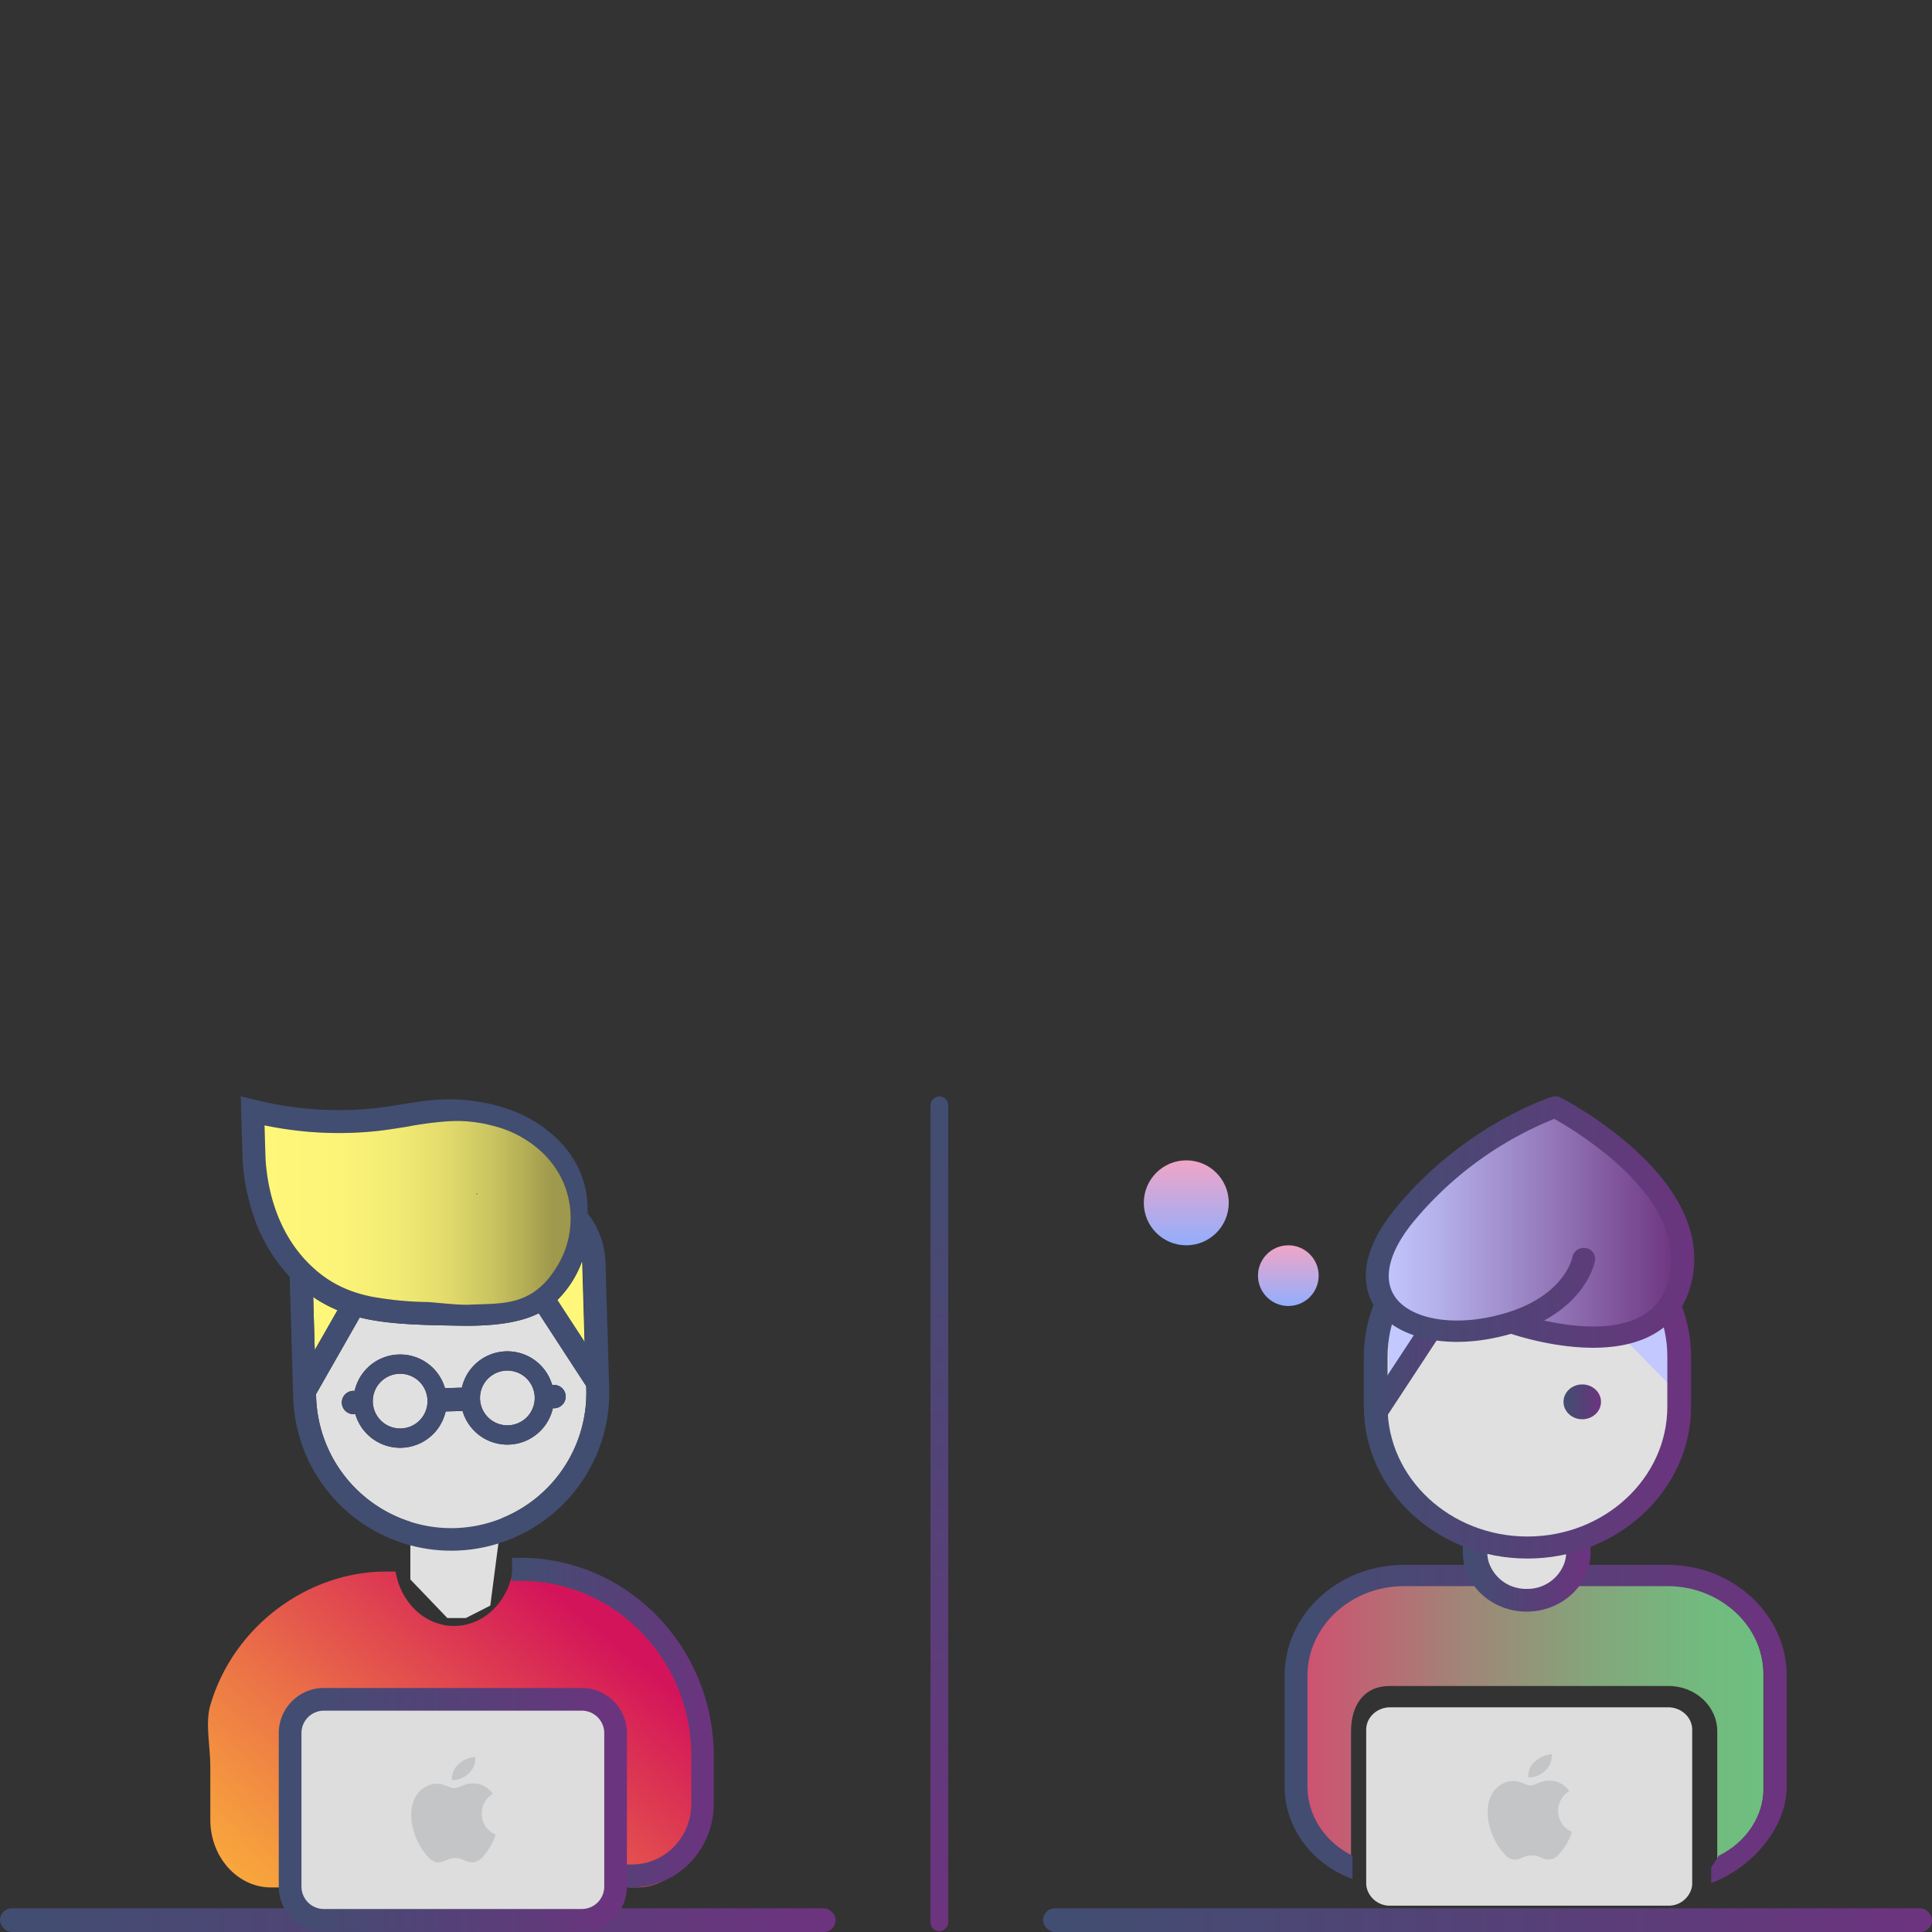 <svg xmlns="http://www.w3.org/2000/svg" xmlns:xlink="http://www.w3.org/1999/xlink" width="700" height="700" viewBox="0 0 700 700">
  <rect x="0" y="0" width="700" height="700" fill="#333333" stroke="none"/>
  <defs>
    <linearGradient id="linear-gradient" y1="0.5" x2="1" y2="0.5" gradientUnits="objectBoundingBox">
      <stop offset="0" stop-color="#414e71"/>
      <stop offset="0.558" stop-color="#574078"/>
      <stop offset="1" stop-color="#6d337f"/>
    </linearGradient>
    <linearGradient id="linear-gradient-3" x1="-0.037" y1="0.99" x2="0.874" y2="0.281" gradientUnits="objectBoundingBox">
      <stop offset="0" stop-color="#fbb03b"/>
      <stop offset="0.152" stop-color="#f69e3e"/>
      <stop offset="0.454" stop-color="#eb7247"/>
      <stop offset="0.873" stop-color="#d92a55"/>
      <stop offset="1" stop-color="#d4145a"/>
    </linearGradient>
    <linearGradient id="linear-gradient-4" xlink:href="#linear-gradient"/>
    <linearGradient id="linear-gradient-8" x1="18.361" y1="0.147" x2="19.315" y2="0.147" gradientUnits="objectBoundingBox">
      <stop offset="0" stop-color="#fff77a"/>
      <stop offset="0.25" stop-color="#fcf478"/>
      <stop offset="0.43" stop-color="#f2eb74"/>
      <stop offset="0.587" stop-color="#e3db6c"/>
      <stop offset="0.732" stop-color="#ccc662"/>
      <stop offset="0.867" stop-color="#b0aa54"/>
      <stop offset="0.939" stop-color="#9e994c"/>
    </linearGradient>
    <linearGradient id="linear-gradient-9" x1="20.833" y1="-0.194" x2="21.817" y2="-0.194" xlink:href="#linear-gradient-8"/>
    <linearGradient id="linear-gradient-10" x1="1.392" y1="0.421" x2="2.368" y2="0.421" xlink:href="#linear-gradient"/>
    <linearGradient id="linear-gradient-11" x1="0" y1="0.5" x2="1" y2="0.5" xlink:href="#linear-gradient-8"/>
    <linearGradient id="linear-gradient-12" x1="2.252" y1="0.16" x2="3.252" y2="0.16" xlink:href="#linear-gradient"/>
    <linearGradient id="linear-gradient-14" y1="0.5" x2="1" y2="0.5" gradientUnits="objectBoundingBox">
      <stop offset="0" stop-color="#d34e71"/>
      <stop offset="0.076" stop-color="#c75a72"/>
      <stop offset="0.367" stop-color="#a08677"/>
      <stop offset="0.628" stop-color="#84a57b"/>
      <stop offset="0.848" stop-color="#73b97e"/>
      <stop offset="1" stop-color="#6dc07f"/>
    </linearGradient>
    <linearGradient id="linear-gradient-18" x1="16.247" y1="-1.986" x2="16.902" y2="-1.986" gradientUnits="objectBoundingBox">
      <stop offset="0.006" stop-color="#c3c9ff"/>
      <stop offset="0.193" stop-color="#b5b2eb"/>
      <stop offset="0.588" stop-color="#9376b8"/>
      <stop offset="1" stop-color="#6d337f"/>
    </linearGradient>
    <linearGradient id="linear-gradient-19" x1="12.469" y1="0.468" x2="13.123" y2="0.468" xlink:href="#linear-gradient-18"/>
    <linearGradient id="linear-gradient-23" x1="0" y1="0.5" x2="1" y2="0.5" xlink:href="#linear-gradient-18"/>
    <linearGradient id="linear-gradient-27" x1="0.5" x2="0.5" y2="1" gradientUnits="objectBoundingBox">
      <stop offset="0" stop-color="#f0a5c6"/>
      <stop offset="1" stop-color="#92aefe"/>
    </linearGradient>
  </defs>
  <g id="Group_193" data-name="Group 193" transform="translate(530 3887)">
    <g id="Group_192" data-name="Group 192">
      <g id="Group_191" data-name="Group 191">
        <g id="Group_190" data-name="Group 190">
          <g id="Group_188" data-name="Group 188">
            <g id="Group_189" data-name="Group 189">
              <g id="Group_181" data-name="Group 181" transform="translate(-530 -3887)">
                <rect id="Rectangle_32" data-name="Rectangle 32" width="700" height="699.587" transform="translate(0 0)" fill="none"/>
              </g>
              <g id="Group_184" data-name="Group 184" transform="translate(-530 -3886.587)">
                <g id="Group_122" data-name="Group 122" transform="translate(343.558 396.826) rotate(90)">
                  <rect id="Rectangle_22" data-name="Rectangle 22" width="302.481" height="6.442" rx="3.221" transform="translate(0 0)" fill="url(#linear-gradient)"/>
                </g>
                <g id="Group_183" data-name="Group 183" transform="translate(0 396.826)">
                  <g id="Group_114" data-name="Group 114" transform="translate(0 294.172)">
                    <rect id="Rectangle_23" data-name="Rectangle 23" width="302.761" height="8.589" rx="4.294" fill="url(#linear-gradient)"/>
                  </g>
                  <path id="Path_119" data-name="Path 119" d="M2603.236,2877.945c-10.579,0-19.4-8.524-21.2-19.718h-3.49c-28.245,0-55.257,19.737-63.631,48.4-1.922,6.575,0,14.73,0,22.335v19.266c0,13.486,9.87,24.457,22,24.457h3.105v-53.488c0-10.034,7.343-18.2,16.371-18.2h93.676c9.028,0,12.986,8.543,12.986,18.578v45.653l3.385,7.454h3.106c12.132,0,22-10.971,22-24.457v-19.266c0-39-28.546-70.731-63.632-70.731h-3.49C2622.63,2869.421,2613.815,2877.945,2603.236,2877.945Z" transform="translate(-2438.708 -2686.066)" fill="url(#linear-gradient-3)"/>
                  <path id="Path_120" data-name="Path 120" d="M2670.941,2846.584h-3.061v4.548a22.048,22.048,0,0,1-.333,3.79h3.393c34.113,0,61.866,28.487,61.866,63.5v17.3c0,12.107-9.6,21.957-21.391,21.957H2708.4v7.612c0,.243-.008.485-.017.726h3.037c16.274,0,29.515-13.59,29.515-30.294v-17.3C2740.931,2878.81,2709.533,2846.584,2670.941,2846.584Z" transform="translate(-2482.336 -2679.398)" fill="url(#linear-gradient-4)"/>
                  <path id="Path_121" data-name="Path 121" d="M2575.112,2854.921h3.483a21.547,21.547,0,0,1-.342-3.79v-4.548h-3.142a71.919,71.919,0,0,0-71.838,71.838v17.3a30.329,30.329,0,0,0,30.295,30.294h3.117c-.01-.241-.018-.483-.018-.726v-7.612h-3.1a21.981,21.981,0,0,1-21.957-21.957v-17.3A63.573,63.573,0,0,1,2575.112,2854.921Z" transform="translate(-2435.184 -2679.398)" fill="url(#linear-gradient-4)"/>
                  <g id="Group_115" data-name="Group 115" transform="translate(101 214.348)">
                    <path id="Path_122" data-name="Path 122" d="M2563.749,2916.068l-7.878,9.964v63.136l16.7,8.249h92.659l8.267-4.286v-67.1l-8.267-9.964Z" transform="translate(-2551.604 -2913.051)" fill="#ddd"/>
                    <path id="Path_123" data-name="Path 123" d="M2659.731,2911.855H2566.25a16.355,16.355,0,0,0-16.337,16.336v55.634c0,.243.008.485.018.725a16.356,16.356,0,0,0,16.319,15.611h93.481a16.356,16.356,0,0,0,16.32-15.611c.01-.241.018-.483.018-.725v-55.634A16.355,16.355,0,0,0,2659.731,2911.855Zm8.112,68.526v3.443c0,.245-.016.486-.037.725a8.119,8.119,0,0,1-8.074,7.385H2566.25a8.117,8.117,0,0,1-8.073-7.385c-.022-.239-.038-.48-.038-.725v-55.634a8.118,8.118,0,0,1,8.11-8.109h93.481a8.12,8.12,0,0,1,8.112,8.109v52.19Z" transform="translate(-2549.912 -2911.855)" fill="url(#linear-gradient-4)"/>
                  </g>
                  <g id="Group_116" data-name="Group 116" transform="translate(142.89 140.214)">
                    <path id="Path_124" data-name="Path 124" d="M2616.08,2817.28v29.32l13.4,13.985h6.7l8.861-4.51,5.059-38.794Z" transform="translate(-2610.289 -2811.792)" fill="#e0e0e0"/>
                    <path id="Path_125" data-name="Path 125" d="M2641.825,2809.615h-24.682a9.162,9.162,0,0,0-9.151,9.151v21.866a21.493,21.493,0,0,0,42.985,0v-21.866A9.161,9.161,0,0,0,2641.825,2809.615Zm-12.341,44.283a13.292,13.292,0,0,1-13.265-13.266v-21.866a.925.925,0,0,1,.924-.924h24.682a.925.925,0,0,1,.925.924v21.866a13.29,13.29,0,0,1-13.266,13.266Z" transform="translate(-2607.992 -2809.615)" fill="url(#linear-gradient-4)"/>
                  </g>
                  <path id="Path_126" data-name="Path 126" d="M2699.574,2698.765q-.018-.6-.066-1.186a37.449,37.449,0,0,1-9.1,14.329l10,15.365Z" transform="translate(-2488.608 -2637.977)" fill="url(#linear-gradient-8)"/>
                  <g id="Group_117" data-name="Group 117" transform="translate(87.219 0)">
                    <ellipse id="Ellipse_11" data-name="Ellipse 11" cx="9.921" cy="9.921" rx="9.921" ry="9.921" transform="translate(83.495 104.283) rotate(-24.188)" fill="#e0e0e0"/>
                    <ellipse id="Ellipse_12" data-name="Ellipse 12" cx="9.921" cy="9.921" rx="9.921" ry="9.921" transform="translate(44.65 105.428) rotate(-24.188)" fill="#e0e0e0"/>
                    <path id="Path_127" data-name="Path 127" d="M2626.6,2728.9c-1.877.055-3.881.068-6.024.031-12.437-.216-23.177-.4-32.443-2.125q-2.046-.38-3.979-.861l-15.834,27.776.031,1.039a49.021,49.021,0,0,0,50.387,47.5h0a49.022,49.022,0,0,0,47.5-50.388l-.031-1.039-17.2-26.424C2644.607,2726.655,2637.909,2728.563,2626.6,2728.9Zm32.15,25.6a4.226,4.226,0,0,1-4.1,4.348,4.021,4.021,0,0,1-.525-.018,16.9,16.9,0,0,1-32.719,1l-6.133.18a16.9,16.9,0,0,1-32.721.931,4.1,4.1,0,0,1-.524.049,4.226,4.226,0,1,1-.249-8.448,4.1,4.1,0,0,1,.524.019,16.9,16.9,0,0,1,32.72-1l6.133-.182a16.9,16.9,0,0,1,32.721-.93,4.221,4.221,0,0,1,4.872,4.051Z" transform="translate(-2541.031 -2645.846)" fill="#e0e0e0"/>
                    <path id="Path_128" data-name="Path 128" d="M2567.442,2735.443l8.25-14.472a48.613,48.613,0,0,1-8.819-4.782Z" transform="translate(-2540.619 -2643.512)" fill="url(#linear-gradient-9)"/>
                    <path id="Path_129" data-name="Path 129" d="M2655.918,2657.083l-.035-1.164a35.067,35.067,0,0,0-2.4-13.138,37.157,37.157,0,0,0-11.934-15.553c-5.982-4.885-13.178-8.161-22-10.02-12.463-2.626-21.535-1.164-31.139.383-3.085.5-6.274,1.01-9.634,1.39a125.508,125.508,0,0,1-43.292-3.033l-5.275-1.262.667,22.629,0,.1a77.254,77.254,0,0,0,3.691,19.73,60.46,60.46,0,0,0,13.37,22.9l1.291,43.794a57.269,57.269,0,0,0,114.488-3.374l-1.342-45.489A30.43,30.43,0,0,0,2655.918,2657.083Zm-106.7,11.384c-7.675-11.185-9.632-23.868-10.053-31.449l-.349-11.831a131.635,131.635,0,0,0,40.882,2.044c3.556-.4,6.844-.93,10.024-1.443l1.515-.243-.048-.019c7.646-1.4,15.551-2.192,19.948-1.852a50.942,50.942,0,0,1,10.823,1.762,39.722,39.722,0,0,1,15.5,7.823A33.508,33.508,0,0,1,2647,2645.6a31.9,31.9,0,0,1,1.666,4.764,32.883,32.883,0,0,1,1,6.022,33.731,33.731,0,0,1-.106,6.035c-.044.4-.089.756-.134,1.075-.156,1.1-.335,2.044-.37,2.222a33.275,33.275,0,0,1-4.488,10.983c-.233.367-.5.784-.8,1.242a31.02,31.02,0,0,1-3.067,3.941q-.269.29-.555.58a24.265,24.265,0,0,1-2.551,2.258,22.95,22.95,0,0,1-1.891,1.309q-.8.5-1.616.911c-5.454,2.788-11.329,2.94-19.173,3.141-1.812.047-1.253.128-3.481.109-3.067-.027-9.468-.667-13.064-.98a123.911,123.911,0,0,1-20.741-1.963c-1.439-.3-2.834-.637-4.193-1.027-1.374-.4-2.709-.842-4.01-1.348a40.76,40.76,0,0,1-12.166-7.382c-.361-.313-.712-.632-1.059-.951a47.187,47.187,0,0,1-3.739-3.872A48.4,48.4,0,0,1,2549.223,2668.467Zm7.806,38.152-.568-19.255a48.531,48.531,0,0,0,8.819,4.783Zm98.389,14.093a49.021,49.021,0,0,1-47.5,50.388h0a49.02,49.02,0,0,1-50.387-47.5l-.031-1.039,15.835-27.776q1.935.479,3.979.861c9.266,1.722,20.006,1.908,32.444,2.125,2.142.037,4.146.026,6.023-.03,11.3-.333,18-2.242,22.406-4.49l17.2,26.425Zm-.5-16.978-10-15.365a37.426,37.426,0,0,0,9.1-14.329q.048.588.067,1.185Z" transform="translate(-2530.206 -2614.687)" fill="url(#linear-gradient-10)"/>
                    <path id="Path_130" data-name="Path 130" d="M2649.966,2663.838l-.69.02q.057.178.11.357Z" transform="translate(-2564.02 -2628.645)" fill="#c48c2a"/>
                    <path id="Path_131" data-name="Path 131" d="M2653.084,2659.924a32.79,32.79,0,0,0-1-6.022,32.073,32.073,0,0,0-1.665-4.765,33.52,33.52,0,0,0-9.531-12.346,39.721,39.721,0,0,0-15.5-7.823,50.959,50.959,0,0,0-10.822-1.763c-4.4-.34-12.3.451-19.948,1.853l.048.019-1.516.243c-3.179.513-6.468,1.042-10.024,1.443a131.662,131.662,0,0,1-40.883-2.045l.35,11.831c.42,7.581,2.378,20.265,10.051,31.449a48.43,48.43,0,0,0,3.237,4.206,47.11,47.11,0,0,0,3.738,3.872c.348.321.7.639,1.06.952a40.762,40.762,0,0,0,12.165,7.382c1.3.507,2.637.953,4.011,1.348s2.754.731,4.193,1.027a123.9,123.9,0,0,0,20.741,1.963c3.6.313,10,.953,13.063.98,2.229.019,1.669-.063,3.482-.11,7.844-.2,13.719-.352,19.172-3.14q.813-.416,1.616-.912a22.973,22.973,0,0,0,1.891-1.309,24.372,24.372,0,0,0,2.551-2.256c.192-.194.376-.387.555-.581a31.074,31.074,0,0,0,3.067-3.941c.3-.457.572-.875.8-1.242a33.276,33.276,0,0,0,4.488-10.982c.035-.178.215-1.118.371-2.222.044-.318.09-.679.133-1.075A33.7,33.7,0,0,0,2653.084,2659.924Zm-33.515-6.511-.58.377c-.036-.118-.072-.239-.11-.357Z" transform="translate(-2533.624 -2618.22)" fill="url(#linear-gradient-11)"/>
                    <path id="Path_132" data-name="Path 132" d="M2640.856,2743.7a16.9,16.9,0,0,0-15.983,13.147l-6.132.181a16.9,16.9,0,0,0-32.719,1,4.166,4.166,0,0,0-.525-.019,4.226,4.226,0,0,0,.248,8.448,4.141,4.141,0,0,0,.523-.05,16.9,16.9,0,0,0,32.721-.931l6.133-.18a16.9,16.9,0,0,0,32.719-1,4.157,4.157,0,0,0,.525.017,4.226,4.226,0,1,0-.249-8.448,4.286,4.286,0,0,0-.523.049A16.9,16.9,0,0,0,2640.856,2743.7Zm-38.055,27.952a9.922,9.922,0,1,1,9.624-10.21A9.922,9.922,0,0,1,2602.8,2771.655Zm38.845-1.147a9.92,9.92,0,1,1,9.624-10.208A9.919,9.919,0,0,1,2641.646,2770.508Z" transform="translate(-2544.743 -2651.323)" fill="url(#linear-gradient-12)"/>
                  </g>
                  <path id="Path_137" data-name="Path 137" d="M53.028,5.8a7.314,7.314,0,0,0,2.2-5.8,10.046,10.046,0,0,0-6.219,2.754A7.012,7.012,0,0,0,46.764,8.38,8.383,8.383,0,0,0,53.028,5.8Zm4.521,14.71a8.538,8.538,0,0,1,4.05-7.18A8.741,8.741,0,0,0,54.738,9.6c-2.924-.3-5.7,1.727-7.185,1.727s-3.765-1.688-6.19-1.642A9.173,9.173,0,0,0,33.6,14.414c-3.311,5.772-.849,14.323,2.378,19.006,1.577,2.292,3.456,4.864,5.922,4.771,2.381-.093,3.278-1.544,6.151-1.544s3.678,1.544,6.192,1.5c2.558-.047,4.177-2.336,5.741-4.636a20.83,20.83,0,0,0,2.6-5.362A8.336,8.336,0,0,1,57.549,20.514Z" transform="translate(116.971 239.348)" fill="#c3c5c6"/>
                </g>
                <g id="Group_186" data-name="Group 186" transform="translate(377.914 396.826)">
                  <g id="Group_109" data-name="Group 109" transform="translate(0 294.172)">
                    <rect id="Rectangle_22-2" data-name="Rectangle 22" width="322.086" height="8.589" rx="4.294" fill="url(#linear-gradient)"/>
                  </g>
                  <path id="Path_106" data-name="Path 106" d="M3051.6,3004.813h100.973c9.731,0,17.647,7.355,17.647,16.4v46.519c9.938-4.868,16.731-14.559,16.731-25.7V3000.8c0-18.368-16.084-33.312-35.854-33.312h-98.022c-19.77,0-35.853,14.944-35.853,33.312v41.227c0,11.143,10.37,20.834,20.308,25.7v-46.519C3037.533,3012.167,3041.873,3004.813,3051.6,3004.813Z" transform="translate(-2925.939 -2791.188)" fill="url(#linear-gradient-14)"/>
                  <path id="Path_107" data-name="Path 107" d="M3144.923,2956.479h-95.487c-23.832,0-43.22,18.014-43.22,40.156V3036.8c0,15.209,10.21,28.236,24.593,33.5v-8.46c-9.68-4.742-16.3-14.184-16.3-25.038v-40.161c0-17.893,15.668-32.45,34.926-32.45h95.487c19.258,0,34.927,14.557,34.927,32.45V3036.8c0,10.854-6.618,20.295-16.3,25.037l-2.757,4.292v5.609c14.382-5.263,27.348-19.729,27.348-34.938v-40.161C3188.143,2974.493,3168.754,2956.479,3144.923,2956.479Z" transform="translate(-2918.698 -2786.739)" fill="url(#linear-gradient-4)"/>
                  <path id="Path_108" data-name="Path 108" d="M3159.734,3030.922H3059.081c-4.815,0-8.732,3.639-8.732,8.113v55.653a7.489,7.489,0,0,0,.169,1.575,8.6,8.6,0,0,0,8.563,6.539h100.653a8.607,8.607,0,0,0,8.565-6.539,7.641,7.641,0,0,0,.167-1.575v-55.653C3168.466,3034.562,3164.549,3030.922,3159.734,3030.922Z" transform="translate(-2933.263 -2809.574)" fill="#ddd"/>
                  <path id="Path_109" data-name="Path 109" d="M3157.1,3019.432H3056.449c-9.7,0-17.591,7.331-17.591,16.344v55.653c0,9.011,7.891,16.343,17.591,16.343H3157.1c9.7,0,17.591-7.331,17.591-16.343v-55.653C3174.693,3026.763,3166.8,3019.432,3157.1,3019.432Zm0,80.109H3056.449a8.6,8.6,0,0,1-8.564-6.538,7.573,7.573,0,0,1-.168-1.574v-55.653c0-4.474,3.917-8.114,8.732-8.114H3157.1c4.815,0,8.733,3.64,8.733,8.114v55.653a7.563,7.563,0,0,1-.168,1.574A8.606,8.606,0,0,1,3157.1,3099.542Z" transform="translate(-2930.273 -2805.926)" fill="url(#linear-gradient-4)"/>
                  <g id="Group_110" data-name="Group 110" transform="translate(152.096 134.145)">
                    <path id="Path_110" data-name="Path 110" d="M3103.194,2911.8v29.33l14.433,13.99h7.216l9.542-4.511,5.446-38.809Z" transform="translate(-3096.959 -2906.311)" fill="#e0e0e0"/>
                    <path id="Path_111" data-name="Path 111" d="M3131.536,2904.135H3104.96c-5.433,0-9.853,4.105-9.853,9.154v21.876a20.039,20.039,0,0,0,.368,3.791c1.935,10.052,11.406,17.709,22.773,17.709s20.839-7.657,22.773-17.709a19.979,19.979,0,0,0,.368-3.791v-21.876C3141.389,2908.241,3136.969,2904.135,3131.536,2904.135Zm-13.287,44.3a14.206,14.206,0,0,1-13.682-9.479,12.4,12.4,0,0,1-.6-3.791v-21.876a.963.963,0,0,1,1-.924h26.575a.962.962,0,0,1,1,.924v21.876a12.382,12.382,0,0,1-.6,3.791A14.2,14.2,0,0,1,3118.248,2948.435Z" transform="translate(-3095.107 -2904.135)" fill="url(#linear-gradient-4)"/>
                  </g>
                  <path id="Path_112" data-name="Path 112" d="M3058.64,2804.887l-4.079,27.519,2.925,29.083,18.7,22.693,33.138,9.8,26.836-5.423,25.318-23.974,2.711-22.312v-27.456l-13.129-18.16-50.918-23.51Z" transform="translate(-2933.803 -2729.09)" fill="#e0e0e0"/>
                  <path id="Path_113" data-name="Path 113" d="M3059.3,2841.549q.019.626.09,1.24a42.733,42.733,0,0,1,14.655-15.114l-15.692-15.959Z" transform="translate(-2933.914 -2741.826)" fill="url(#linear-gradient-18)"/>
                  <path id="Path_114" data-name="Path 114" d="M3188.065,2818.7q-.019-.624-.091-1.24a42.734,42.734,0,0,1-14.655,15.117l15.691,15.956Z" transform="translate(-2961.579 -2743.558)" fill="url(#linear-gradient-19)"/>
                  <g id="Group_111" data-name="Group 111" transform="translate(116.23 39.178)">
                    <path id="Path_115" data-name="Path 115" d="M3107.982,2894.611c-32.686,0-59.279-24.707-59.279-55.076v-18.12c0-30.37,26.593-55.078,59.279-55.078s59.278,24.708,59.278,55.078v18.12C3167.26,2869.9,3140.668,2894.611,3107.982,2894.611Zm0-120.288c-27.948,0-50.684,21.125-50.684,47.092v18.12c0,25.967,22.736,47.093,50.684,47.093s50.684-21.126,50.684-47.093v-18.12C3158.667,2795.448,3135.93,2774.323,3107.982,2774.323Z" transform="translate(-3048.704 -2766.337)" fill="url(#linear-gradient)"/>
                  </g>
                  <g id="Group_112" data-name="Group 112" transform="translate(117.111 43.502)">
                    <path id="Path_116" data-name="Path 116" d="M3053.067,2846.48a4.276,4.276,0,0,1-2.11-.552,3.622,3.622,0,0,1-1.352-5.184l43.686-66.562a4.239,4.239,0,0,1,5.579-1.256,3.62,3.62,0,0,1,1.351,5.183l-43.685,66.561A4.13,4.13,0,0,1,3053.067,2846.48Z" transform="translate(-3049.011 -2772.374)" fill="url(#linear-gradient)"/>
                  </g>
                  <g id="Group_113" data-name="Group 113" transform="translate(182.263 45.932)">
                    <path id="Path_117" data-name="Path 117" d="M3182.731,2849.479a4.132,4.132,0,0,1-3.469-1.809l-43.684-66.561a3.62,3.62,0,0,1,1.351-5.183,4.24,4.24,0,0,1,5.579,1.256l43.686,66.562a3.623,3.623,0,0,1-1.353,5.184A4.273,4.273,0,0,1,3182.731,2849.479Z" transform="translate(-3134.982 -2775.374)" fill="url(#linear-gradient-4)"/>
                  </g>
                  <path id="Path_118" data-name="Path 118" d="M3118.949,2716.12,3081.2,2738.3l-22.564,24.239-4.079,14.44,4.079,11.733,14.538,9.928,34.947-2.351,10.824,2.351h18.872l23.04-8.688,3.327-15.551v-13.41l-6.107-14.44-15.618-13.409Z" transform="translate(-2933.803 -2712.912)" fill="url(#linear-gradient-23)"/>
                  <g id="Group_119" data-name="Group 119" transform="translate(116.946)">
                    <g id="Group_118" data-name="Group 118" transform="translate(0)">
                      <path id="Path_135" data-name="Path 135" d="M3132.027,2802.719c-13.083,0-25.571-3.68-29.75-5.044q-3.248.94-6.963,1.667c-18.583,3.6-35.118-.72-42.127-11-3.765-5.523-7.861-17.523,7.022-35.836,24.329-29.937,55.429-40.229,56.742-40.653a4.444,4.444,0,0,1,3.376.269c2.2,1.132,53.882,28.142,47.861,64.264-1.674,10.041-6.667,17.356-14.839,21.74C3146.977,2801.549,3139.407,2802.719,3132.027,2802.719Zm-17.784-9.863c9.921,2.2,24.819,4.027,34.961-1.423,5.96-3.2,9.482-8.511,10.767-16.228,4.6-27.579-33.535-50.661-42.021-55.424a128.674,128.674,0,0,0-51.108,37.382c-8.792,10.819-11.148,20.424-6.632,27.046,5.058,7.417,18.482,10.458,33.408,7.569a68.675,68.675,0,0,0,7.269-1.806q.141-.048.283-.089c20.548-6.476,23.242-19.5,23.356-20.107a4.15,4.15,0,0,1,4.778-3.163,3.893,3.893,0,0,1,3.431,4.389C3132.621,2771.685,3130.306,2784.153,3114.243,2792.856Z" transform="translate(-3049.661 -2711.641)" fill="url(#linear-gradient-4)"/>
                    </g>
                  </g>
                  <ellipse id="Ellipse_13" data-name="Ellipse 13" cx="6.792" cy="6.311" rx="6.792" ry="6.311" transform="translate(150.983 104.363)" fill="url(#linear-gradient-4)"/>
                  <ellipse id="Ellipse_14" data-name="Ellipse 14" cx="6.792" cy="6.311" rx="6.792" ry="6.311" transform="translate(188.573 104.363)" fill="url(#linear-gradient-4)"/>
                  <g id="apple" transform="translate(161.086 238.348)">
                    <path id="Path_137-2" data-name="Path 137" d="M53.028,5.8a7.314,7.314,0,0,0,2.2-5.8,10.046,10.046,0,0,0-6.219,2.754A7.012,7.012,0,0,0,46.764,8.38,8.383,8.383,0,0,0,53.028,5.8Zm4.521,14.71a8.538,8.538,0,0,1,4.05-7.18A8.741,8.741,0,0,0,54.738,9.6c-2.924-.3-5.7,1.727-7.185,1.727s-3.765-1.688-6.19-1.642A9.173,9.173,0,0,0,33.6,14.414c-3.311,5.772-.849,14.323,2.378,19.006,1.577,2.292,3.456,4.864,5.922,4.771,2.381-.093,3.278-1.544,6.151-1.544s3.678,1.544,6.192,1.5c2.558-.047,4.177-2.336,5.741-4.636a20.83,20.83,0,0,0,2.6-5.362A8.336,8.336,0,0,1,57.549,20.514Z" transform="translate(-32.029)" fill="#c3c5c6"/>
                  </g>
                </g>
                <g id="Group_126" data-name="Group 126" transform="translate(282.775 264.485)">
                  <ellipse id="Ellipse_15" data-name="Ellipse 15" cx="10.993" cy="10.993" rx="10.993" ry="10.993" transform="translate(173.018 186.3)" fill="url(#linear-gradient-27)"/>
                  <ellipse id="Ellipse_16" data-name="Ellipse 16" cx="15.39" cy="15.39" rx="15.39" ry="15.39" transform="translate(131.649 155.519)" fill="url(#linear-gradient-27)"/>
                </g>
              </g>
            </g>
          </g>
        </g>
      </g>
    </g>
  </g>
</svg>
